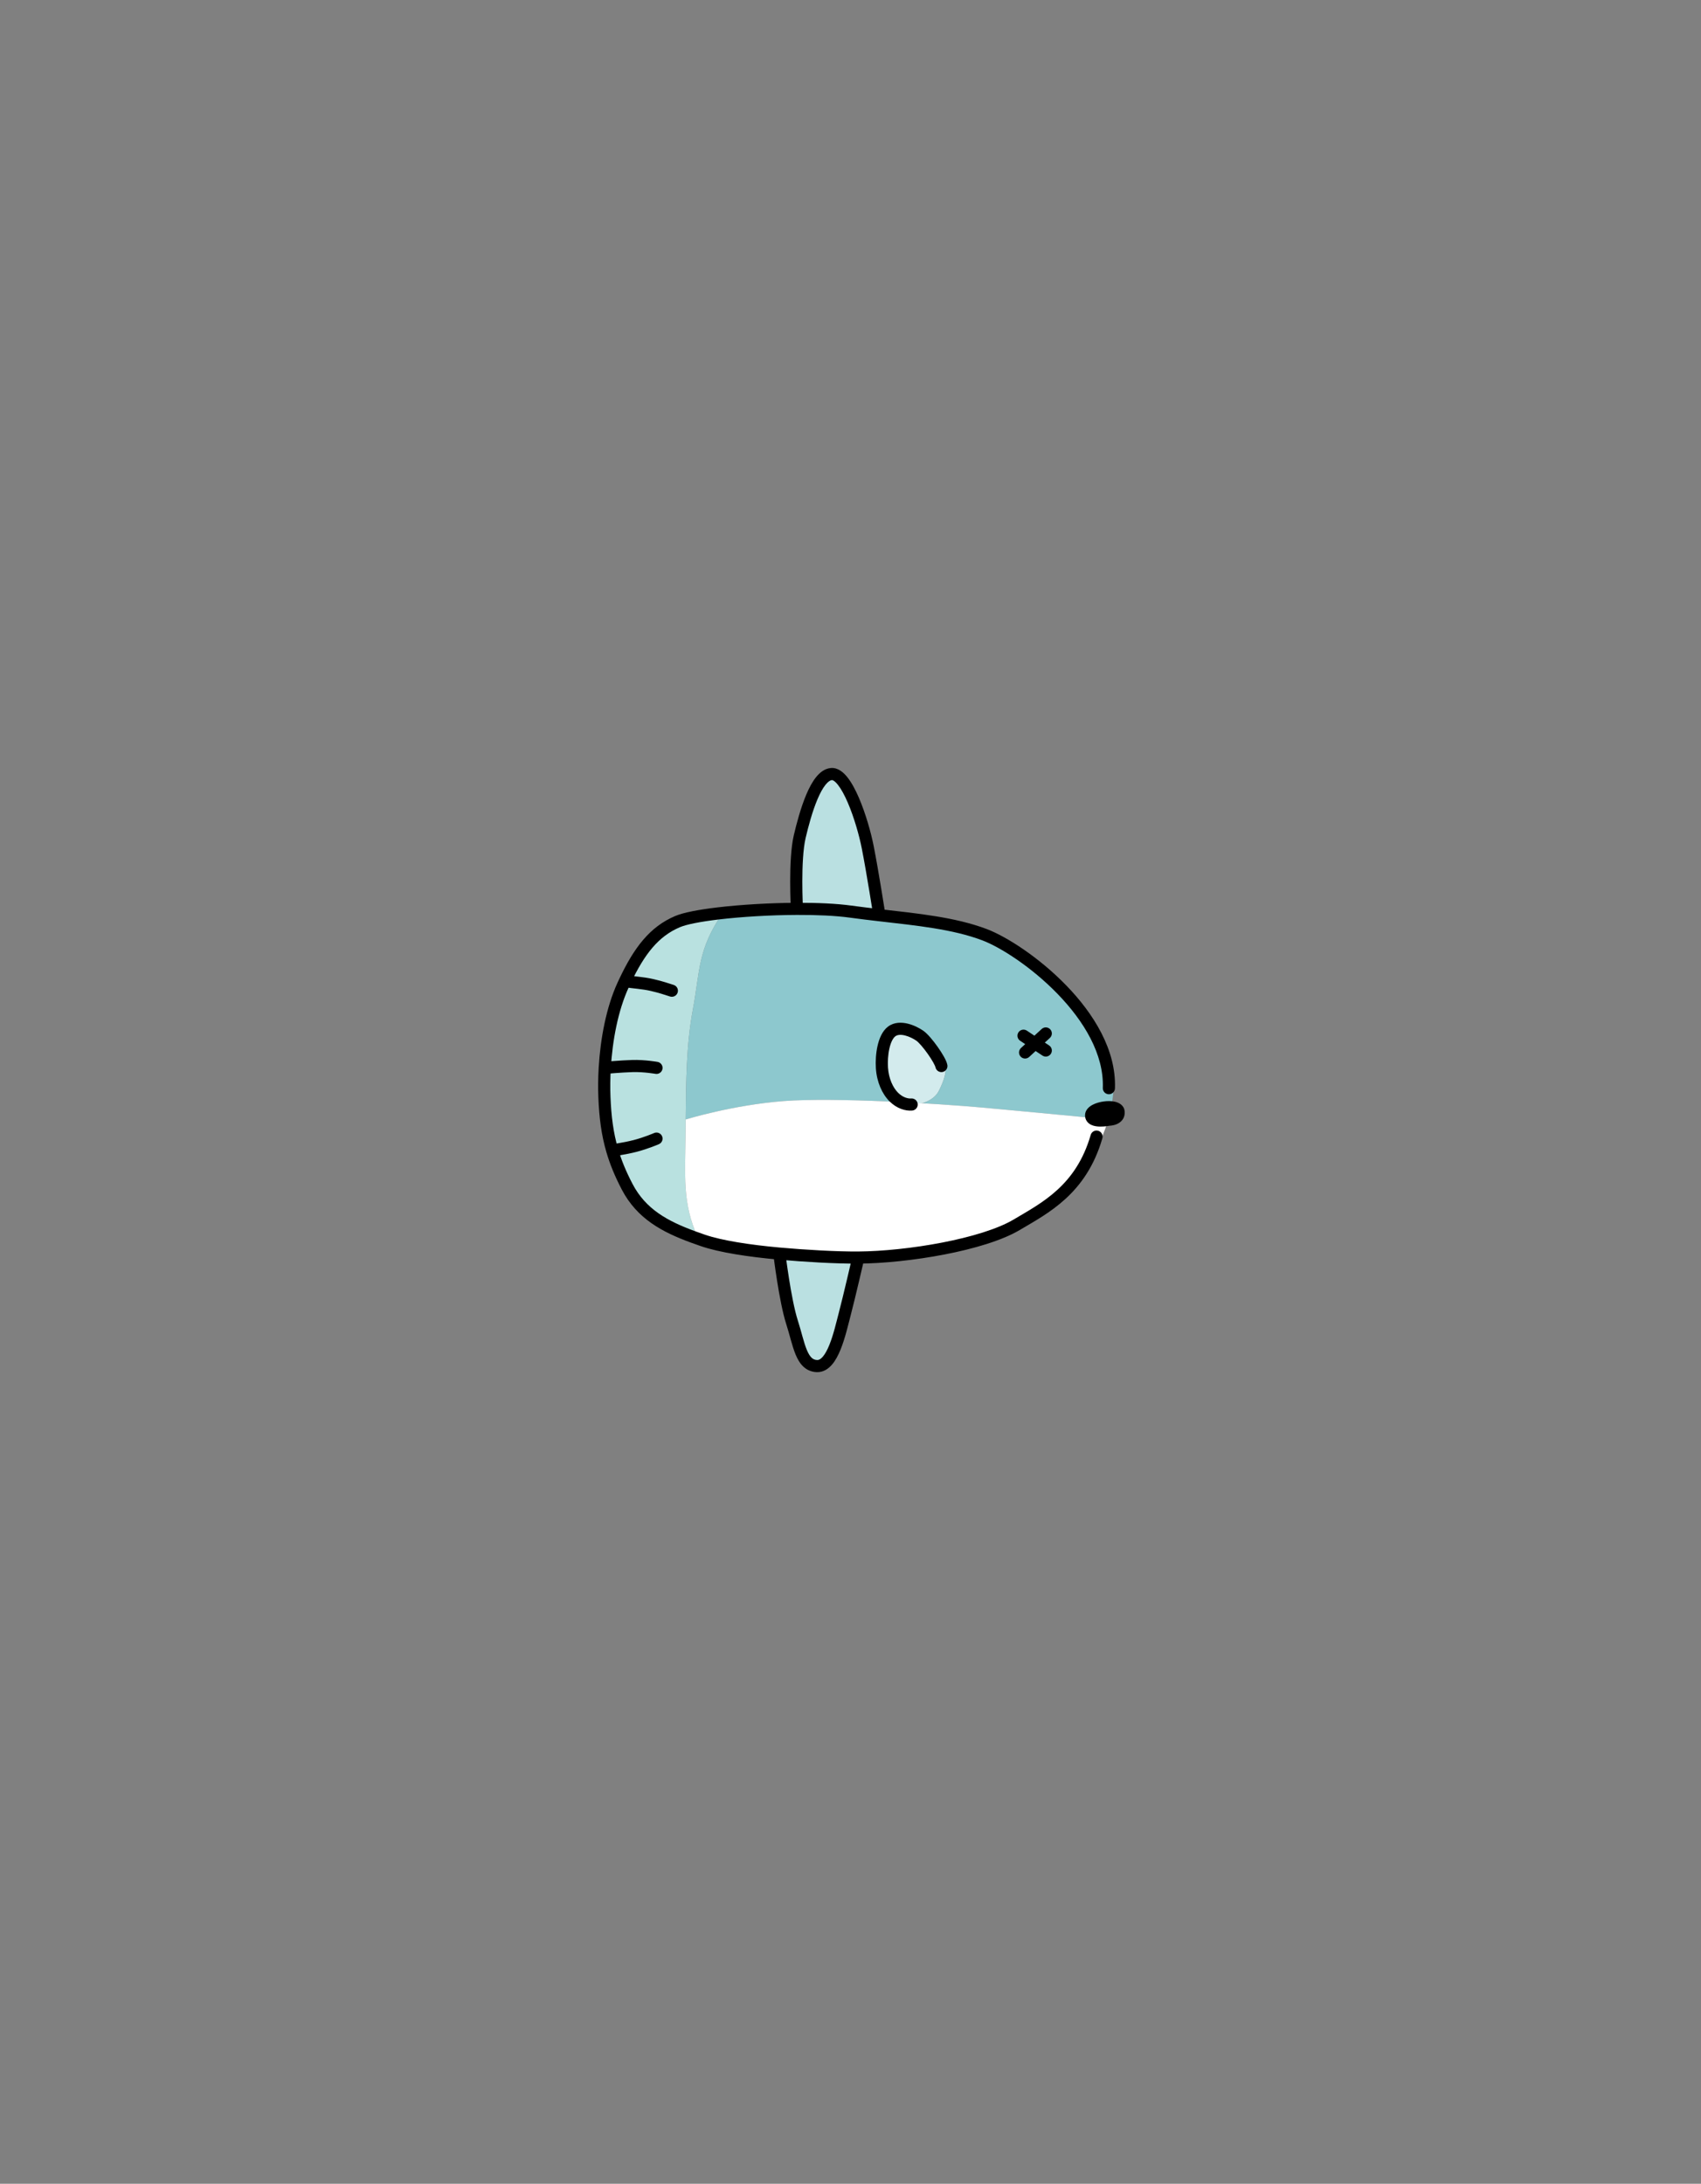 <svg width="701" height="900" viewBox="0 0 701 900" fill="none" xmlns="http://www.w3.org/2000/svg">
<rect x="0" y="0" width="701" height="900" fill="#808080" stroke="none"/>
<path d="M330.266 374.566C338.568 374.534 346.368 374.878 352.286 375.696C356.269 376.246 360.235 376.719 364.157 377.172C364.157 377.172 361.488 359.882 359.378 349.136C357.268 338.389 350.762 318.482 344.432 319.01C338.103 319.539 333.707 335.041 331.421 344.731C329.136 354.42 330.266 374.566 330.266 374.566Z" fill="#BAE0E1"/>
<path d="M355.51 518.273C346.357 518.336 333.385 517.57 323.034 516.64C323.034 516.64 325.358 535.971 328.249 544.953C331.14 553.935 331.974 562.769 338.509 562.997C345.044 563.226 347.972 548.984 349.871 541.776C351.769 534.567 355.51 518.273 355.51 518.273Z" fill="#BAE0E1"/>
<path d="M251.085 452.053C251.634 466.224 253.833 476.405 260.424 489.062C266.317 500.379 276.051 505.537 287.467 509.747C281.159 495.71 282.366 484.611 282.542 466.818C282.559 465.074 282.573 463.339 282.587 461.612L282.589 461.355C282.715 445.555 282.849 430.463 285.531 416.08C288.52 400.049 287.467 391.416 297.708 376.466C290.263 377.357 284.239 378.511 281.159 379.822C271.135 384.087 264.954 392.48 258.775 405.963C252.596 419.446 250.536 437.882 251.085 452.053Z" fill="#B9E1E0"/>
<path d="M389.677 439.344C389.259 436.911 384.401 428.352 380.8 426.842C377.199 425.331 372.593 422.562 369.244 425.08C365.894 427.597 364.889 434.897 365.224 440.099C365.559 445.302 367.569 449.581 370.081 452.098C372.593 454.616 375.441 455.371 377.451 455.203C379.46 455.035 384.82 453.727 386.914 449.581C389.007 445.435 390.096 441.778 389.677 439.344Z" fill="#D3EBED"/>
<path fill-rule="evenodd" clip-rule="evenodd" d="M458.976 447.375C460.075 417.52 423.001 391.104 407.347 385.188C394.825 380.455 379.843 378.981 364.157 377.172C360.235 376.719 356.269 376.246 352.286 375.696C346.368 374.878 338.568 374.534 330.266 374.566C319.222 374.61 307.288 375.32 297.708 376.466C287.467 391.416 288.52 400.049 285.531 416.08C282.849 430.463 282.715 445.555 282.589 461.355C282.589 461.355 302.059 455.367 323.034 453.781C344.01 452.195 386.806 454.838 404.389 456.424C421.971 458.009 456.738 461.355 456.738 461.355C458 456.988 458.794 452.327 458.976 447.375ZM380.8 426.842C384.401 428.352 389.259 436.911 389.677 439.344C390.096 441.778 389.007 445.435 386.914 449.581C384.82 453.727 379.46 455.035 377.451 455.203C375.441 455.371 372.593 454.616 370.081 452.098C367.569 449.581 365.559 445.302 365.224 440.099C364.889 434.897 365.894 427.597 369.244 425.08C372.593 422.562 377.199 425.331 380.8 426.842Z" fill="#8DC8CE"/>
<path d="M355.51 518.273C375.694 518.136 406.798 513.002 420.666 504.747C432.234 497.861 450.394 483.317 456.738 461.355C456.738 461.355 421.971 458.009 404.389 456.424C386.806 454.838 344.01 452.195 323.034 453.781C302.059 455.367 282.589 461.355 282.589 461.355L282.587 461.612C282.573 463.339 282.559 465.074 282.542 466.818C282.366 484.611 281.159 495.71 287.467 509.747C288.82 510.246 290.197 510.732 291.594 511.213C298.798 513.695 310.557 515.518 323.034 516.64C333.385 517.57 346.357 518.336 355.51 518.273Z" fill="white"/>
<path d="M449.653 459.663C449.653 456.361 460.56 454.82 460.973 458.136C461.385 461.452 456.983 461.452 456.983 461.452C456.983 461.452 449.653 462.965 449.653 459.663Z" fill="black"/>
<path d="M454.484 448.384C454.433 449.763 455.511 450.923 456.891 450.974C458.27 451.025 459.43 449.948 459.481 448.568L454.484 448.384ZM419.008 504.747L420.284 506.896L419.008 504.747ZM353.72 518.273L353.703 515.773L353.72 518.273ZM289.675 511.213L290.488 508.849L289.675 511.213ZM258.443 489.062L260.659 487.906L260.659 487.906L258.443 489.062ZM249.085 452.053L251.583 451.956L249.085 452.053ZM256.791 405.963L254.519 404.919L256.791 405.963ZM279.22 379.822L278.242 377.521L279.22 379.822ZM350.49 375.696L350.148 378.172L350.148 378.172L350.49 375.696ZM405.661 385.188L406.544 382.849L405.661 385.188ZM362.385 377.172L362.099 379.655L362.385 377.172ZM295.802 376.466L295.505 373.984L295.802 376.466ZM285.541 509.747L284.677 512.093L285.541 509.747ZM454.293 469.12C454.677 467.794 453.913 466.408 452.587 466.024C451.261 465.64 449.874 466.404 449.49 467.73L454.293 469.12ZM385.493 439.769C385.727 441.13 387.02 442.042 388.381 441.808C389.742 441.573 390.654 440.28 390.42 438.919L385.493 439.769ZM375.913 457.695C377.288 457.58 378.311 456.371 378.196 454.996C378.082 453.62 376.873 452.597 375.497 452.712L375.913 457.695ZM456.983 461.452V458.952H456.727L456.477 459.003L456.983 461.452ZM252.28 474.058L249.88 474.757L252.28 474.058ZM271.545 471.545C272.812 470.996 273.394 469.524 272.846 468.257C272.297 466.99 270.825 466.408 269.558 466.956L271.545 471.545ZM270.112 442.56C271.471 442.803 272.77 441.899 273.013 440.539C273.256 439.18 272.351 437.881 270.992 437.638L270.112 442.56ZM276.117 410.682C277.432 411.104 278.839 410.38 279.261 409.065C279.683 407.751 278.959 406.343 277.644 405.921L276.117 410.682ZM432.671 427.753C433.687 426.818 433.754 425.237 432.819 424.22C431.885 423.204 430.303 423.137 429.287 424.072L432.671 427.753ZM420.756 431.914C419.74 432.848 419.673 434.43 420.608 435.446C421.542 436.463 423.124 436.529 424.14 435.595L420.756 431.914ZM423.182 424.76C422.032 423.995 420.48 424.308 419.716 425.458C418.952 426.608 419.264 428.159 420.414 428.924L423.182 424.76ZM429.595 435.026C430.745 435.79 432.296 435.478 433.061 434.328C433.825 433.178 433.512 431.626 432.363 430.862L429.595 435.026ZM417.731 502.597C411.169 506.495 400.256 509.779 388.262 512.1C376.336 514.407 363.643 515.706 353.703 515.773L353.737 520.773C364.022 520.703 377.024 519.366 389.212 517.009C401.332 514.664 412.95 511.253 420.284 506.896L417.731 502.597ZM404.779 387.527C412.21 390.33 425.016 398.451 435.822 409.595C446.663 420.774 454.997 434.48 454.484 448.384L459.481 448.568C460.069 432.617 450.585 417.636 439.411 406.114C428.203 394.557 414.798 385.962 406.544 382.849L404.779 387.527ZM353.703 515.773C344.646 515.835 331.736 515.077 321.402 514.15L320.956 519.13C331.365 520.064 344.452 520.837 353.737 520.773L353.703 515.773ZM321.402 514.15C308.925 513.031 297.402 511.225 290.488 508.849L288.863 513.577C296.388 516.164 308.427 518.006 320.956 519.13L321.402 514.15ZM321.179 516.64C318.697 516.939 318.697 516.939 318.697 516.939C318.697 516.939 318.697 516.94 318.697 516.94C318.697 516.941 318.697 516.942 318.697 516.943C318.698 516.946 318.698 516.95 318.699 516.955C318.7 516.965 318.702 516.979 318.704 516.998C318.709 517.036 318.716 517.092 318.725 517.166C318.743 517.312 318.77 517.527 318.805 517.803C318.875 518.355 318.978 519.152 319.111 520.135C319.376 522.101 319.76 524.818 320.236 527.82C321.179 533.766 322.51 541.023 324.025 545.721L328.783 544.186C327.402 539.902 326.12 533.002 325.174 527.037C324.706 524.083 324.327 521.405 324.066 519.466C323.935 518.497 323.833 517.714 323.765 517.173C323.731 516.903 323.704 516.694 323.687 516.553C323.678 516.482 323.672 516.429 323.667 516.393C323.665 516.375 323.664 516.362 323.663 516.353C323.662 516.349 323.662 516.346 323.661 516.344C323.661 516.343 323.661 516.342 323.661 516.341C323.661 516.341 323.661 516.341 323.661 516.341C323.661 516.341 323.661 516.341 321.179 516.64ZM324.025 545.721C324.73 547.906 325.305 550.068 325.905 552.205C326.493 554.299 327.108 556.382 327.865 558.213C328.618 560.034 329.589 561.804 330.994 563.15C332.468 564.561 334.327 565.417 336.598 565.496L336.772 560.499C335.77 560.464 335.069 560.129 334.453 559.539C333.769 558.884 333.122 557.841 332.486 556.302C331.854 554.774 331.307 552.95 330.719 550.854C330.143 548.802 329.527 546.491 328.783 544.186L324.025 545.721ZM336.598 565.496C339.266 565.589 341.343 564.168 342.849 562.428C344.339 560.707 345.502 558.428 346.438 556.111C348.305 551.487 349.572 545.879 350.487 542.414L345.652 541.138C344.665 544.881 343.514 549.999 341.802 554.239C340.947 556.355 340.03 558.045 339.069 559.155C338.124 560.247 337.379 560.52 336.772 560.499L336.598 565.496ZM350.487 542.414C351.447 538.773 352.867 532.867 354.041 527.896C354.629 525.405 355.158 523.14 355.539 521.498C355.73 520.677 355.884 520.011 355.991 519.55C356.044 519.32 356.085 519.141 356.113 519.02C356.127 518.959 356.138 518.913 356.145 518.881C356.149 518.866 356.151 518.854 356.153 518.846C356.154 518.842 356.155 518.839 356.155 518.837C356.156 518.836 356.156 518.835 356.156 518.835C356.156 518.834 356.156 518.834 356.156 518.834C356.156 518.834 356.156 518.834 353.72 518.273C351.283 517.713 351.283 517.713 351.283 517.713C351.283 517.713 351.283 517.713 351.283 517.714C351.283 517.714 351.283 517.715 351.283 517.716C351.282 517.718 351.282 517.721 351.281 517.724C351.279 517.732 351.276 517.744 351.273 517.759C351.266 517.79 351.255 517.836 351.241 517.897C351.213 518.017 351.172 518.195 351.119 518.425C351.013 518.883 350.859 519.547 350.669 520.366C350.289 522.004 349.761 524.263 349.175 526.747C347.999 531.724 346.594 537.57 345.652 541.138L350.487 542.414ZM328.435 377.066C336.701 377.034 344.384 377.377 350.148 378.172L350.832 373.219C344.734 372.378 336.787 372.034 328.415 372.066L328.435 377.066ZM328.425 374.566C330.921 374.426 330.921 374.426 330.921 374.426C330.921 374.426 330.921 374.426 330.921 374.426C330.921 374.426 330.921 374.425 330.921 374.424C330.921 374.422 330.921 374.419 330.921 374.414C330.92 374.405 330.919 374.392 330.918 374.374C330.916 374.337 330.914 374.282 330.91 374.209C330.902 374.063 330.891 373.846 330.878 373.566C330.852 373.005 330.817 372.19 330.783 371.181C330.713 369.162 330.644 366.371 330.645 363.283C330.649 357.025 330.946 349.834 332.016 345.306L327.15 344.156C325.93 349.317 325.649 357.044 325.645 363.281C325.644 366.441 325.714 369.292 325.786 371.353C325.821 372.384 325.857 373.219 325.884 373.798C325.897 374.087 325.908 374.313 325.916 374.467C325.92 374.544 325.924 374.603 325.926 374.643C325.927 374.663 325.928 374.679 325.928 374.689C325.929 374.695 325.929 374.699 325.929 374.702C325.929 374.703 325.929 374.704 325.929 374.705C325.929 374.706 325.929 374.706 325.929 374.706C325.929 374.706 325.929 374.707 328.425 374.566ZM332.016 345.306C333.155 340.487 334.79 334.359 336.885 329.409C337.936 326.926 339.047 324.872 340.183 323.449C341.356 321.981 342.255 321.549 342.828 321.502L342.413 316.519C339.814 316.735 337.785 318.44 336.276 320.33C334.731 322.265 333.409 324.792 332.28 327.461C330.014 332.817 328.301 339.285 327.15 344.156L332.016 345.306ZM342.828 321.502C343.046 321.483 343.907 321.658 345.371 323.525C346.713 325.237 348.088 327.785 349.397 330.832C352.002 336.896 354.113 344.386 355.143 349.618L360.049 348.653C358.964 343.139 356.759 335.302 353.991 328.858C352.613 325.651 351.037 322.649 349.306 320.441C347.698 318.389 345.366 316.273 342.413 316.519L342.828 321.502ZM350.148 378.172C354.168 378.727 358.164 379.202 362.099 379.655L362.671 374.688C358.746 374.236 354.794 373.766 350.832 373.219L350.148 378.172ZM362.099 379.655C377.945 381.479 392.589 382.929 404.779 387.527L406.544 382.849C393.639 377.981 378.259 376.483 362.671 374.688L362.099 379.655ZM355.143 349.618C356.192 354.952 357.384 361.929 358.316 367.59C358.782 370.417 359.182 372.909 359.465 374.694C359.607 375.587 359.719 376.302 359.796 376.795C359.835 377.041 359.864 377.231 359.884 377.359C359.894 377.424 359.902 377.472 359.907 377.505C359.909 377.522 359.911 377.534 359.913 377.542C359.913 377.546 359.914 377.549 359.914 377.551C359.914 377.552 359.914 377.553 359.914 377.553C359.914 377.554 359.914 377.554 359.914 377.554C359.914 377.554 359.914 377.554 362.385 377.172C364.856 376.79 364.856 376.789 364.856 376.789C364.856 376.789 364.856 376.789 364.856 376.789C364.855 376.788 364.855 376.787 364.855 376.786C364.855 376.784 364.854 376.781 364.854 376.776C364.852 376.768 364.85 376.755 364.848 376.739C364.843 376.705 364.835 376.656 364.825 376.591C364.805 376.461 364.775 376.269 364.736 376.021C364.658 375.526 364.545 374.807 364.403 373.911C364.119 372.118 363.717 369.616 363.25 366.778C362.316 361.108 361.114 354.067 360.049 348.653L355.143 349.618ZM280.197 382.123C282.913 380.97 288.614 379.842 296.098 378.948L295.505 373.984C288.07 374.872 281.699 376.053 278.242 377.521L280.197 382.123ZM296.098 378.948C305.593 377.814 317.455 377.109 328.435 377.066L328.415 372.066C317.264 372.11 305.209 372.825 295.505 373.984L296.098 378.948ZM290.488 508.849C289.1 508.372 287.738 507.892 286.404 507.401L284.677 512.093C286.055 512.6 287.452 513.092 288.863 513.577L290.488 508.849ZM286.404 507.401C275.128 503.251 266.121 498.374 260.659 487.906L256.226 490.219C262.574 502.384 273.074 507.823 284.677 512.093L286.404 507.401ZM449.49 467.73C443.443 488.623 429.414 495.657 417.731 502.597L420.284 506.896C431.783 500.065 447.627 492.151 454.293 469.12L449.49 467.73ZM390.42 438.919C390.234 437.84 389.59 436.536 388.959 435.41C388.269 434.18 387.38 432.798 386.43 431.454C385.479 430.109 384.442 428.766 383.446 427.62C382.487 426.515 381.443 425.449 380.483 424.785L377.64 428.898C378.062 429.19 378.77 429.861 379.671 430.899C380.537 431.896 381.472 433.103 382.347 434.34C383.223 435.579 384.012 436.812 384.598 437.856C384.891 438.378 385.118 438.828 385.278 439.191C385.357 439.372 385.412 439.515 385.449 439.624C385.488 439.739 385.495 439.783 385.493 439.769L390.42 438.919ZM380.483 424.785C378.91 423.698 376.575 422.474 374.082 421.87C371.638 421.278 368.529 421.169 365.981 423.08L368.981 427.08C369.791 426.473 371.088 426.289 372.904 426.729C374.67 427.157 376.447 428.074 377.64 428.898L380.483 424.785ZM365.981 423.08C363.563 424.894 362.306 428.1 361.644 431.032C360.955 434.088 360.778 437.457 360.959 440.26L365.948 439.938C365.794 437.54 365.952 434.657 366.522 432.133C367.119 429.485 368.044 427.783 368.981 427.08L365.981 423.08ZM360.959 440.26C361.328 445.977 363.545 450.859 366.553 453.866L370.088 450.331C368.061 448.304 366.251 444.627 365.948 439.938L360.959 440.26ZM366.553 453.866C369.565 456.879 373.132 457.926 375.913 457.695L375.497 452.712C374.25 452.816 372.11 452.353 370.088 450.331L366.553 453.866ZM452.153 459.663C452.153 460.311 451.684 460.235 452.554 459.764C453.247 459.389 454.314 459.058 455.5 458.894C456.695 458.729 457.753 458.769 458.423 458.936C459.266 459.147 458.592 459.246 458.492 458.445L463.454 457.827C463.147 455.367 460.955 454.415 459.636 454.086C458.145 453.713 456.4 453.723 454.816 453.941C453.224 454.161 451.539 454.628 450.174 455.367C448.986 456.01 447.153 457.365 447.153 459.663H452.153ZM458.492 458.445C458.521 458.675 458.464 458.631 458.534 458.539C458.552 458.516 458.492 458.602 458.214 458.712C457.948 458.817 457.632 458.884 457.348 458.92C457.214 458.937 457.105 458.945 457.036 458.949C457.002 458.951 456.979 458.952 456.969 458.952C456.964 458.952 456.963 458.952 456.965 458.952C456.966 458.952 456.968 458.952 456.971 458.952C456.972 458.952 456.974 458.952 456.976 458.952C456.977 458.952 456.978 458.952 456.979 458.952C456.98 458.952 456.981 458.952 456.981 458.952C456.982 458.952 456.983 458.952 456.983 461.452C456.983 463.952 456.984 463.952 456.985 463.952C456.985 463.952 456.986 463.952 456.987 463.952C456.988 463.952 456.989 463.952 456.991 463.952C456.994 463.952 456.997 463.952 457.001 463.952C457.008 463.952 457.016 463.952 457.026 463.952C457.044 463.951 457.068 463.951 457.095 463.95C457.149 463.949 457.221 463.946 457.306 463.942C457.477 463.932 457.708 463.915 457.98 463.88C458.509 463.813 459.267 463.672 460.051 463.362C460.822 463.058 461.786 462.523 462.513 461.566C463.293 460.542 463.631 459.255 463.454 457.827L458.492 458.445ZM456.983 461.452C456.477 459.003 456.478 459.003 456.478 459.003C456.478 459.003 456.479 459.003 456.479 459.003C456.479 459.003 456.48 459.003 456.48 459.003C456.48 459.003 456.481 459.003 456.48 459.003C456.48 459.003 456.477 459.003 456.473 459.004C456.465 459.006 456.451 459.009 456.43 459.013C456.389 459.02 456.324 459.033 456.238 459.048C456.067 459.077 455.815 459.118 455.512 459.158C454.892 459.239 454.111 459.31 453.365 459.296C452.561 459.281 452.068 459.17 451.861 459.073C451.786 459.037 451.877 459.062 451.988 459.214C452.12 459.395 452.153 459.581 452.153 459.663H447.153C447.153 460.571 447.416 461.432 447.949 462.162C448.461 462.863 449.124 463.312 449.736 463.599C450.904 464.147 452.243 464.276 453.271 464.295C454.358 464.316 455.408 464.215 456.163 464.115C456.547 464.065 456.868 464.013 457.097 463.973C457.212 463.953 457.304 463.936 457.37 463.923C457.404 463.917 457.43 463.912 457.45 463.908C457.46 463.906 457.468 463.904 457.474 463.903C457.478 463.902 457.48 463.902 457.483 463.901C457.484 463.901 457.485 463.901 457.486 463.901C457.486 463.901 457.487 463.9 457.487 463.9C457.488 463.9 457.488 463.9 456.983 461.452ZM260.659 487.906C257.971 482.753 256.05 478.061 254.68 473.359L249.88 474.757C251.355 479.822 253.41 484.82 256.226 490.219L260.659 487.906ZM254.68 473.359C252.765 466.784 251.899 460.093 251.583 451.956L246.587 452.15C246.913 460.542 247.814 467.666 249.88 474.757L254.68 473.359ZM252.28 474.058C252.588 476.539 252.588 476.539 252.589 476.539C252.589 476.539 252.589 476.539 252.589 476.539C252.589 476.539 252.59 476.539 252.59 476.539C252.591 476.539 252.593 476.538 252.594 476.538C252.597 476.538 252.602 476.537 252.607 476.537C252.618 476.535 252.634 476.533 252.655 476.531C252.695 476.525 252.754 476.518 252.83 476.508C252.982 476.487 253.201 476.458 253.477 476.419C254.029 476.34 254.81 476.224 255.734 476.07C257.575 475.764 260.021 475.305 262.371 474.698L261.121 469.857C258.969 470.413 256.682 470.844 254.915 471.138C254.035 471.284 253.294 471.394 252.774 471.468C252.515 471.505 252.311 471.533 252.174 471.551C252.105 471.56 252.053 471.567 252.019 471.571C252.001 471.573 251.989 471.575 251.981 471.576C251.977 471.576 251.974 471.577 251.973 471.577C251.972 471.577 251.971 471.577 251.971 471.577C251.971 471.577 251.971 471.577 251.971 471.577C251.971 471.577 251.971 471.577 251.971 471.577C251.971 471.577 251.971 471.577 252.28 474.058ZM262.371 474.698C264.737 474.087 267.027 473.298 268.711 472.67C269.557 472.355 270.259 472.076 270.751 471.875C270.998 471.775 271.193 471.694 271.328 471.637C271.395 471.609 271.448 471.586 271.484 471.571C271.502 471.563 271.517 471.557 271.527 471.553C271.532 471.55 271.536 471.549 271.539 471.547C271.541 471.547 271.542 471.546 271.543 471.546C271.543 471.545 271.544 471.545 271.544 471.545C271.544 471.545 271.545 471.545 271.545 471.545C271.545 471.545 271.545 471.545 270.552 469.251C269.558 466.956 269.558 466.956 269.558 466.956C269.559 466.956 269.559 466.956 269.559 466.956C269.559 466.956 269.559 466.956 269.559 466.956C269.559 466.956 269.558 466.956 269.558 466.957C269.557 466.957 269.555 466.958 269.551 466.959C269.545 466.962 269.535 466.967 269.52 466.973C269.491 466.985 269.447 467.004 269.388 467.029C269.27 467.078 269.093 467.152 268.866 467.244C268.412 467.43 267.756 467.69 266.963 467.985C265.37 468.58 263.257 469.305 261.121 469.857L262.371 474.698ZM251.583 451.956C251.441 448.297 251.477 444.337 251.72 440.248L246.729 439.951C246.477 444.199 246.438 448.322 246.587 452.15L251.583 451.956ZM251.72 440.248C252.399 428.81 254.683 416.544 259.063 407.006L254.519 404.919C249.787 415.224 247.428 428.165 246.729 439.951L251.72 440.248ZM249.224 440.099C249.457 442.589 249.457 442.589 249.457 442.589C249.457 442.589 249.457 442.589 249.457 442.589C249.458 442.589 249.458 442.588 249.458 442.588C249.459 442.588 249.46 442.588 249.461 442.588C249.464 442.588 249.468 442.587 249.474 442.587C249.486 442.586 249.504 442.584 249.528 442.582C249.576 442.578 249.647 442.571 249.74 442.563C249.925 442.546 250.197 442.522 250.538 442.492C251.22 442.433 252.182 442.353 253.294 442.268C255.526 442.098 258.336 441.913 260.719 441.843L260.572 436.845C258.072 436.919 255.172 437.111 252.914 437.283C251.782 437.369 250.803 437.451 250.107 437.511C249.759 437.541 249.481 437.566 249.29 437.583C249.194 437.592 249.12 437.598 249.07 437.603C249.045 437.605 249.025 437.607 249.012 437.608C249.006 437.609 249.001 437.609 248.997 437.61C248.995 437.61 248.994 437.61 248.993 437.61C248.993 437.61 248.992 437.61 248.992 437.61C248.992 437.61 248.992 437.61 248.992 437.61C248.991 437.61 248.991 437.61 249.224 440.099ZM260.719 441.843C262.999 441.776 265.349 441.953 267.154 442.153C268.05 442.252 268.799 442.356 269.32 442.434C269.58 442.473 269.783 442.505 269.918 442.528C269.986 442.539 270.037 442.547 270.07 442.553C270.086 442.556 270.098 442.558 270.105 442.559C270.108 442.56 270.111 442.56 270.112 442.56C270.112 442.561 270.113 442.561 270.113 442.561C270.113 442.561 270.112 442.561 270.112 442.561C270.112 442.56 270.112 442.56 270.112 442.56C270.112 442.56 270.112 442.56 270.552 440.099C270.992 437.638 270.991 437.638 270.991 437.638C270.991 437.638 270.991 437.638 270.99 437.638C270.99 437.638 270.989 437.638 270.989 437.638C270.988 437.638 270.986 437.637 270.984 437.637C270.98 437.636 270.976 437.636 270.969 437.635C270.957 437.632 270.94 437.629 270.918 437.626C270.875 437.618 270.813 437.608 270.734 437.595C270.575 437.568 270.348 437.532 270.061 437.489C269.487 437.403 268.674 437.291 267.704 437.183C265.777 436.97 263.174 436.769 260.572 436.845L260.719 441.843ZM259.063 407.006C259.309 406.47 259.554 405.944 259.8 405.426L255.282 403.284C255.027 403.821 254.773 404.366 254.519 404.919L259.063 407.006ZM259.8 405.426C265.654 393.078 271.401 385.858 280.197 382.123L278.242 377.521C267.761 381.972 261.324 390.54 255.282 403.284L259.8 405.426ZM257.159 406.825C258.949 407.102 260.927 407.299 262.765 407.517C264.653 407.742 266.48 407.997 268.194 408.397L269.332 403.528C267.335 403.062 265.283 402.781 263.355 402.552C261.376 402.317 259.598 402.143 257.923 401.884L257.159 406.825ZM268.194 408.397C271.788 409.236 273.662 409.895 276.117 410.682L277.644 405.921C275.237 405.149 273.16 404.422 269.332 403.528L268.194 408.397ZM429.287 424.072L420.756 431.914L424.14 435.595L432.671 427.753L429.287 424.072ZM420.414 428.924L429.595 435.026L432.363 430.862L423.182 424.76L420.414 428.924Z" fill="black"/>
</svg>
